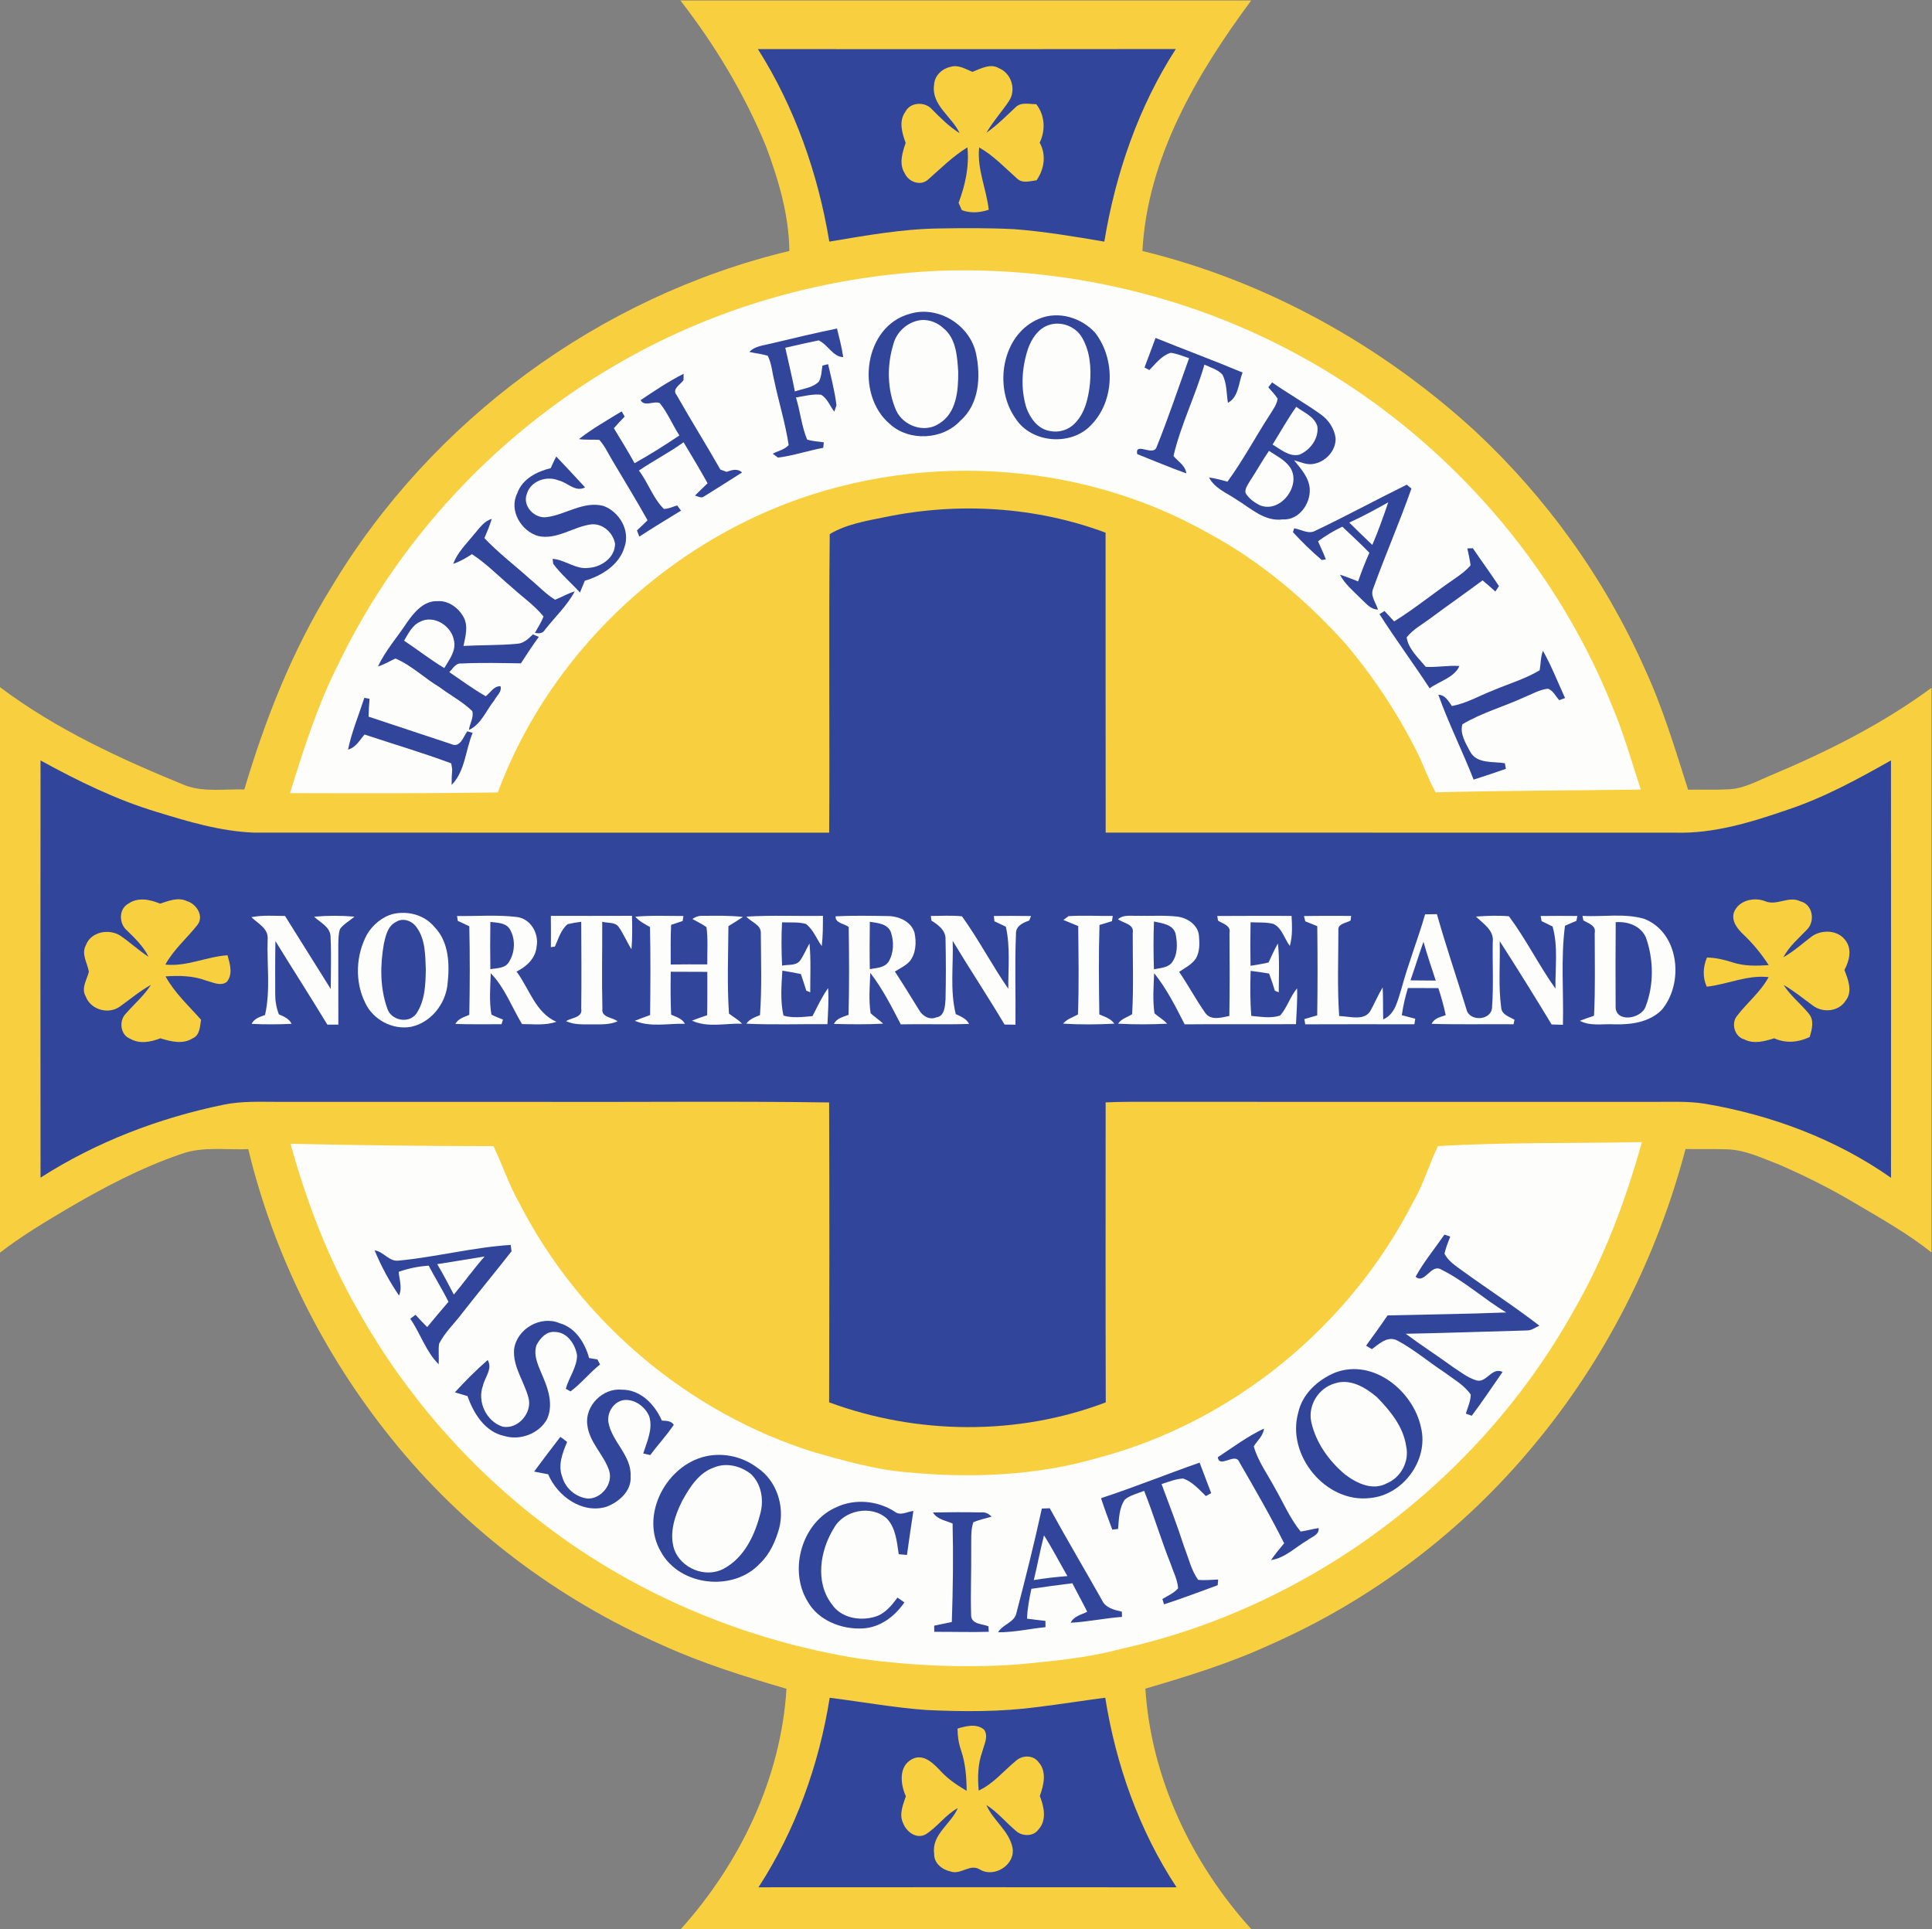 <?xml version="1.0" encoding="UTF-8" standalone="no"?>
<svg
   xmlns:dc="http://purl.org/dc/elements/1.1/"
   xmlns:cc="http://creativecommons.org/ns#"
   xmlns:rdf="http://www.w3.org/1999/02/22-rdf-syntax-ns#"
   xmlns:svg="http://www.w3.org/2000/svg"
   xmlns="http://www.w3.org/2000/svg"
   viewBox="0 0 800 798.747"
   height="798.747"
   width="800"
   xml:space="preserve"
   id="svg2"
   version="1.1"><rect x="0" y="0" width="800" height="798.747" fill="#808080" stroke="none"/><defs
     id="defs6"><clipPath
       id="clipPath20"
       clipPathUnits="userSpaceOnUse"><path
         id="path18"
         d="M 0,5990.63 V 0 h 6000 v 5990.63 z" /></clipPath></defs><g
     transform="matrix(1.333,0,0,-1.333,0,798.747)"
     id="g10"><g
       transform="scale(0.1)"
       id="g12"><g
         id="g14"><g
           clip-path="url(#clipPath20)"
           id="g16"><path
             id="path22"
             style="fill:#f8d03f;fill-opacity:1;fill-rule:nonzero;stroke:none"
             d="m 2113.5,5990.63 h 1773.19 c -168.84,-228.09 -322.51,-487.88 -337.88,-778.22 383.91,-93.19 739.97,-291.28 1031.06,-557.25 223.31,-207.66 404.53,-459.75 528.47,-738.37 56.45,-121.6 94.87,-250.22 135.47,-377.62 42.57,0.65 85.13,-1.23 127.69,1.21 45.46,2.44 85.97,25.03 127.03,42.38 175.69,73.49 347.72,159.65 501.47,272.9 V 2101.68 c -74.44,59.35 -157.78,105.85 -239.53,154.14 -74.9,44.71 -153.18,83.62 -233.16,118.49 -53.53,20.26 -106.68,46.79 -165,47.82 -42.18,1.31 -84.27,0 -126.46,0.84 -88.69,-336.94 -249.76,-655.11 -473.54,-922.68 C 4542.66,1235.36 4261.12,1022.44 3946.12,883.602 3821.25,826.039 3689.62,785.352 3557.9,746.82 3575.81,469.129 3701.34,205.031 3886.78,0 H 2115 c 184.5,205.5 310.97,468.672 328.13,746.441 -131.72,38.438 -263.26,79.5 -388.32,136.688 -325.4,143.071 -617.15,363.381 -839.43,641.151 -211.22,262.13 -365.068,570.95 -444.192,898.32 -68.903,-2.91 -140.442,9.09 -206.907,-14.53 C 437.152,2364.85 317.996,2301.57 202.691,2233.6 133.316,2192.45 63.934,2150.53 0,2101.13 v 1756.41 c 174.941,-131.44 375.375,-223.51 577.031,-305.72 58.313,-20.91 121.407,-9.94 181.969,-12.1 64.969,218.44 149.246,432.66 269.63,626.91 310.03,519.28 835.31,905.25 1423.4,1045.87 -1.22,112.5 -33.75,221.16 -72.75,325.6 -66.94,162.19 -158.16,314.16 -265.78,452.53 v 0" /><path
             id="path24"
             style="fill:#31469b;fill-opacity:1;fill-rule:nonzero;stroke:none"
             d="m 2354.34,5839.6 c 432.75,-0.19 865.5,-0.56 1298.16,0.19 -116.34,-180.1 -187.22,-387.29 -222.09,-598.22 -93.1,15.75 -186.29,31.59 -280.5,38.72 -78.01,3.93 -156,3.46 -234.01,2.15 -114.37,-1.59 -227.24,-22.12 -339.74,-40.87 -34.97,210.93 -107.16,416.91 -221.82,598.03 v 0" /><path
             id="path26"
             style="fill:#f8d03f;fill-opacity:1;fill-rule:nonzero;stroke:none"
             d="m 2901.66,5728.79 c 1.12,27.93 24.37,49.96 50.81,55.5 24,7.87 46.88,-6.66 68.25,-15.48 25.49,9.76 55.5,27.38 82.32,11.44 38.99,-15.75 54.83,-67.69 30.92,-102.37 -22.3,-33.29 -49.5,-63.19 -69.64,-97.97 32.99,23.16 61.4,51.66 90.55,79.12 17.06,16.88 42.76,9.38 64.22,9.48 26.82,-34.78 29.35,-80.54 10.51,-119.63 21.18,-37.59 14.34,-82.22 -9.57,-116.72 -20.06,-2.34 -43.41,-10.78 -60.28,5.06 -38.16,33.66 -73.31,71.63 -118.03,96.94 -7.32,-66.84 22.5,-128.63 29.63,-193.59 -27.38,-9.19 -56.16,-11.35 -83.63,-1.22 -2.53,5.72 -7.6,16.96 -10.03,22.69 20.81,55.03 33.56,113.34 27.47,172.4 -45.28,-27.94 -82.97,-65.53 -122.53,-100.49 -24.09,-21.01 -60.75,-6.57 -72.66,20.62 -18.09,29.43 -6.75,63.65 3.37,93.56 -11.05,30.66 -22.21,66.85 -1.31,96.09 15.37,31.51 61.97,33.1 83.63,7.69 26.43,-26.72 53.15,-53.53 85.31,-73.5 -23.81,51.84 -88.6,86.91 -79.31,150.38 v 0" /><path
             id="path28"
             style="fill:#fdfdfb;fill-opacity:1;fill-rule:nonzero;stroke:none"
             d="m 1995.19,4904.26 c 283.5,149.53 600.75,232.4 920.62,246.65 373.59,13.59 750.65,-69.94 1082.26,-242.72 453.75,-235.4 820.02,-635.81 1010.44,-1110.56 35.52,-83.91 59.99,-171.66 88.39,-258.09 -212.52,-3.09 -425.14,-3.09 -637.58,-8.63 -18.1,33.94 -32.64,69.66 -47.63,105 -61.69,128.16 -140.34,247.78 -231.94,356.63 -122.25,135.56 -263.81,255.84 -424.97,342.75 -406.78,230.9 -920.72,256.03 -1351.5,76.97 -388.59,-162.2 -710.25,-485.72 -856.97,-881.73 -215.15,-3.18 -430.22,-2.62 -645.372,-2.05 41.906,135.93 85.124,272.15 149.442,399.46 199.4,415.5 537.09,762.28 944.81,976.32 v 0" /><path
             id="path30"
             style="fill:#31469b;fill-opacity:1;fill-rule:nonzero;stroke:none"
             d="m 2826.47,5017.41 c 88.12,26.72 186.84,-34.97 205.5,-123.94 15.19,-70.87 9.85,-157.22 -48.56,-207.93 -55.04,-60.38 -160.13,-65.44 -220.04,-9.85 -106.49,90.85 -80.15,303.09 63.1,341.72 v 0" /><path
             id="path32"
             style="fill:#31469b;fill-opacity:1;fill-rule:nonzero;stroke:none"
             d="m 3228.75,5002.32 c 59.9,24.84 131.06,2.91 173.54,-44.25 62.99,-81.94 60.55,-210.76 -12.39,-285.76 -62.15,-67.12 -186.66,-57.18 -235.77,20.72 -68.72,97.22 -41.91,261.95 74.62,309.29 v 0" /><path
             id="path34"
             style="fill:#fdfdfb;fill-opacity:1;fill-rule:nonzero;stroke:none"
             d="m 2843.15,4994.07 c 29.73,10.03 63.48,0.56 86.26,-20.44 40.87,-31.87 44.15,-89.06 47.15,-136.69 0.47,-57.19 -4.87,-127.68 -59.25,-160.59 -45.65,-30.75 -111.19,-7.6 -133.59,40.87 -27.94,64.32 -29.06,139.13 -8.63,205.6 8.53,33.46 35.34,60.75 68.06,71.25 v 0" /><path
             id="path36"
             style="fill:#fdfdfb;fill-opacity:1;fill-rule:nonzero;stroke:none"
             d="m 3255.84,4981.79 c 38.44,14.15 84.19,-2.44 105.01,-37.6 25.5,-43.03 29.34,-95.15 24.93,-143.9 -4.87,-43.88 -14.8,-91.03 -47.24,-123.38 -19.6,-20.71 -50.17,-29.72 -77.83,-23.43 -36.18,5.81 -60.37,39 -72.17,71.34 -18.67,59.62 -14.73,124.97 4.87,183.84 10.78,30.66 30.65,61.41 62.43,73.13 v 0" /><path
             id="path38"
             style="fill:#31469b;fill-opacity:1;fill-rule:nonzero;stroke:none"
             d="m 2395.59,4925.06 c 68.07,16.13 135.94,32.73 204.47,46.51 7.13,-29.35 15,-58.69 19.22,-88.69 -31.78,0.56 -47.91,39 -76.22,51.93 -34.59,-7.21 -69.19,-14.9 -103.68,-22.96 9.93,-45.28 21.09,-90.19 29.8,-135.66 24.95,8.91 54.85,10.69 74.35,30.56 8.63,15.1 8.35,33.19 11.34,49.88 5.82,1.41 11.63,2.91 17.44,4.31 9.75,-42.37 20.91,-84.75 26.07,-127.97 -1.69,-4.87 -5.06,-14.62 -6.75,-19.5 -13.69,17.25 -21.29,41.16 -41.25,52.59 -26.25,2.64 -52.13,-4.31 -77.82,-8.71 13.32,-43.03 17.34,-88.87 34.69,-130.6 16.69,-5.34 34.41,-6.18 51.75,-8.53 -0.46,-4.31 -1.31,-12.84 -1.69,-17.15 -47.25,-8.72 -93.09,-24.56 -140.72,-30.38 -4.12,3 -12.18,9 -16.21,12.1 16.3,8.71 36.56,12.56 49.49,26.72 -10.12,67.78 -30.84,133.49 -44.81,200.52 -6.56,25.69 -8.06,53.16 -20.25,77.07 -18.65,5.62 -38.15,7.59 -57.09,11.81 17.62,18.84 44.43,20.06 67.87,26.15 v 0" /><path
             id="path40"
             style="fill:#31469b;fill-opacity:1;fill-rule:nonzero;stroke:none"
             d="m 3555.28,4850.63 c 11.35,30.65 23.16,61.12 34.31,91.78 89.81,-36.37 180.84,-69.93 270.28,-107.43 -12.65,-31.69 -11.8,-76.32 -45.47,-94.04 -4.87,29.25 -2.99,61.13 -17.34,87.85 -14.53,16.03 -36.75,21.46 -55.6,30.75 -27.74,-96.1 -73.31,-186.47 -96.18,-283.78 14.25,-17.44 37.12,-29.44 39.85,-54.1 -51.38,18.37 -101.91,39.66 -152.54,59.91 -7.59,38.53 47.07,-6.28 59.34,19.59 36.95,91.5 68.26,185.44 101.82,278.35 -18.84,6.37 -37.31,13.96 -57,16.77 -28.31,-8.53 -46.59,-33.65 -66.47,-53.71 -3.76,1.97 -11.25,6 -15,8.06 v 0" /><path
             id="path42"
             style="fill:#31469b;fill-opacity:1;fill-rule:nonzero;stroke:none"
             d="m 1989.94,4749.28 c 43.5,28.88 87,58.32 133.68,81.85 -0.09,-4.97 -0.28,-14.9 -0.37,-19.88 -9.75,-14.15 -37.41,-27.47 -21,-46.87 43.87,-77.63 91.41,-153.19 135.47,-230.81 4.78,-1.78 14.44,-5.35 19.22,-7.12 16.22,5.71 33.74,11.62 48.09,-1.98 -38.81,-24.93 -78.09,-49.41 -117.1,-73.87 -9.18,-7.78 -19.59,-0.38 -28.96,2.25 12.75,12.94 25.87,25.5 39,38.06 -23.81,43.12 -49.31,85.22 -74.53,127.41 -44.44,-32.07 -93.47,-57 -138.75,-87.85 28.87,-37.68 43.31,-85.31 77.34,-119.06 14.44,-0.18 27.76,6.66 41.34,10.78 3.01,-4.03 9.1,-12.19 12.1,-16.21 -43.32,-26.72 -87,-52.79 -129.56,-80.73 -1.78,4.79 -5.44,14.44 -7.32,19.23 11.16,10.31 22.13,20.9 32.91,31.59 -35.25,63.37 -73.5,124.97 -110.25,187.4 -12.56,21.1 -22.97,44.07 -39.66,62.35 -21.09,1.59 -42.28,-1.03 -63.18,2.44 41.71,32.34 87.65,58.68 132.75,85.96 2.34,-4.03 6.94,-12.09 9.28,-16.12 -11.53,-11.72 -22.78,-23.72 -33.56,-36.19 21.84,-36 44.06,-71.71 64.31,-108.65 47.62,26.62 93.93,55.59 139.12,86.24 -21.19,33 -36.18,69.85 -60.84,100.41 -19.03,8.16 -47.91,-12.94 -59.53,9.37 v 0" /><path
             id="path44"
             style="fill:#31469b;fill-opacity:1;fill-rule:nonzero;stroke:none"
             d="m 3939.84,4789.04 c 3.85,5.06 7.79,10.21 11.72,15.28 49.97,-34.88 103.13,-64.97 152.72,-100.41 23.43,-17.06 40.51,-43.31 44.53,-72.19 1.88,-40.03 -32.25,-75.75 -70.87,-80.9 -20.35,-3.19 -38.99,6.65 -58.04,11.53 21.19,-26.53 46.98,-53.91 48.66,-89.91 2.16,-45.47 -33.93,-96.84 -83.43,-93.65 -56.92,-7.88 -99.66,34.68 -144.39,61.68 -29.8,20.53 -67.77,34.41 -84.93,68.53 19.31,-2.9 38.25,-7.68 57.1,-13.03 49.03,66.85 87.75,140.63 133.03,210 9.37,14.91 20.15,29.82 22.97,47.72 -8.44,12.75 -18.94,23.91 -29.07,35.35 v 0" /><path
             id="path46"
             style="fill:#fdfdfb;fill-opacity:1;fill-rule:nonzero;stroke:none"
             d="m 4026.65,4728.48 c 23.44,-17.72 56.16,-29.82 65.45,-60.38 5.53,-37.5 -22.23,-74.44 -55.79,-88.31 -31.51,-7.69 -58.03,16.68 -83.24,31.4 24.46,39.19 46.87,79.6 73.58,117.29 v 0" /><path
             id="path48"
             style="fill:#fdfdfb;fill-opacity:1;fill-rule:nonzero;stroke:none"
             d="m 3882.93,4498.22 c 20.45,30.66 37.98,63.1 58.97,93.38 22.5,-15.19 48.57,-27.47 64.79,-50.16 38.53,-55.31 -28.79,-145.21 -92.72,-118.87 -17.91,8.71 -34.88,21.18 -45.1,38.53 -2.15,14.25 7.78,25.5 14.06,37.12 v 0" /><path
             id="path50"
             style="fill:#31469b;fill-opacity:1;fill-rule:nonzero;stroke:none"
             d="m 1710.66,4537.88 c 5.43,12.18 11.06,24.38 17.15,36.29 30.28,-31.6 59.91,-63.85 89.72,-96.01 -30.46,-16.03 -54.65,15.47 -82.88,21.84 -36.84,14.91 -85.87,-1.5 -97.87,-41.43 -15,-37.22 22.6,-77.44 60.37,-72.94 59.91,7.31 114.57,50.91 177.01,35.06 49.5,-17.72 84,-75.93 65.81,-127.59 -16.13,-55.88 -70.59,-89.25 -123.38,-105 -4.87,-12.19 -9.84,-24.38 -15,-36.47 -27.46,30 -58.87,56.62 -83.25,89.25 -0.46,3.75 -1.21,11.44 -1.68,15.28 39.09,-2.62 71.81,-33.85 112.12,-28.03 39.56,2.72 81.47,31.78 81.85,74.62 -5.91,34.22 -37.32,63.48 -73.13,60.66 -56.34,-6.75 -106.97,-49.22 -165.84,-36.37 -53.07,15.66 -91.32,79.68 -65.06,132.28 15.55,45.09 60.65,67.87 104.06,78.56 v 0" /><path
             id="path52"
             style="fill:#31469b;fill-opacity:1;fill-rule:nonzero;stroke:none"
             d="m 4086.66,4343.81 c 95.43,45.57 188.43,96.01 283.31,142.79 3.56,-3 10.78,-9.1 14.43,-12.09 -36.83,-105 -81.56,-207.1 -119.24,-311.82 -8.82,-22.59 9.56,-43.31 15.28,-64.12 -23.53,0.47 -37.88,20.24 -53.62,34.59 -22.97,23.34 -49.22,44.34 -64.41,73.88 19.03,-6.1 37.68,-13.5 56.34,-20.91 10.6,30.1 21.93,59.81 35.07,88.97 -27,28.12 -56.08,54 -84.01,81 -26.53,-12.75 -51.84,-27.75 -75.46,-45.28 8.05,-18.75 17.14,-37.13 24.18,-56.35 l -12.65,-1.97 c -31.6,26.91 -61.5,56.07 -89.53,86.54 l 3.85,11.9 c 22.02,-3.09 44.61,-19.78 66.46,-7.13 v 0" /><path
             id="path54"
             style="fill:#fdfdfb;fill-opacity:1;fill-rule:nonzero;stroke:none"
             d="m 4191.29,4368.85 c 41.43,18.94 81.45,40.69 121.12,62.91 -15.1,-44.54 -30.94,-88.97 -49.5,-132.29 -24.29,22.79 -47.91,46.13 -71.62,69.38 v 0" /><path
             id="path56"
             style="fill:#31469b;fill-opacity:1;fill-rule:nonzero;stroke:none"
             d="m 2751.19,4386.29 c 226.31,46.59 466.31,32.15 683.16,-48.76 0.28,-310.49 -0.2,-621.09 0.28,-931.59 589.59,-0.47 1179.28,0.1 1768.87,-0.28 119.71,-3.47 236.06,32.25 348.09,70.78 113.54,37.6 218.81,95.06 322.51,153.76 0.37,-432.19 0.28,-864.38 0.09,-1296.57 -171.66,120.56 -372.66,195.28 -578.82,230.15 -52.31,8.26 -105.47,5.35 -158.24,5.73 -543.57,0 -1087.13,-0.09 -1630.79,0.08 -23.9,0 -47.9,-0.84 -71.81,-1.77 0,-310.6 -0.57,-621.19 0.37,-931.79 -273.55,-104.05 -585.46,-100.96 -859.3,0.1 0.93,310.5 1.02,620.99 0,931.5 -302.16,4.41 -604.41,0.66 -906.57,1.88 -268.78,0 -537.56,0 -806.342,0 -56.344,0 -113.25,2.71 -168.75,-9.01 -200.622,-41.25 -395.25,-115.68 -568.032,-226.4 -0.375,432 -0.472,863.91 0,1295.9 115.317,-63.18 234,-121.68 360.282,-159.74 98.16,-30.19 198.187,-60.28 301.5,-64.41 595.962,-0.28 1192.032,0.09 1788.002,-0.19 2.06,309.1 -1.6,618.38 1.78,927.38 51.09,30.93 114.94,41.34 173.72,53.25 v 0" /><path
             id="path58"
             style="fill:#31469b;fill-opacity:1;fill-rule:nonzero;stroke:none"
             d="m 1471.88,4331.44 c 16.49,18.38 30.37,41.72 55.68,48.85 -6.09,-20.44 -14.34,-40.13 -22.78,-59.72 43.22,-45.75 93.56,-83.82 140.16,-125.91 26.62,-21.56 49.97,-47.62 79.41,-65.44 20.53,8.26 39.74,19.51 61.03,25.97 -23.72,-44.53 -61.32,-79.5 -92.25,-118.87 -6.76,-12.28 -19.22,-12.57 -31.41,-10.13 9,16.97 20.16,32.91 26.53,51.1 -28.12,34.87 -65.72,60.46 -98.53,90.74 -41.06,34.41 -78.56,73.41 -123.66,102.66 -18.37,-11.91 -37.31,-22.97 -58.12,-30 12.84,35.53 40.78,61.88 63.94,90.75 v 0" /><path
             id="path60"
             style="fill:#31469b;fill-opacity:1;fill-rule:nonzero;stroke:none"
             d="m 4558.13,4288.69 c 4.31,0.09 12.93,0.28 17.15,0.38 26.62,-39.38 54.93,-77.72 81,-117.47 -3.57,-5.81 -7.4,-11.35 -11.25,-16.88 -12.94,11.91 -26.16,23.44 -39.65,34.6 -53.91,-40.04 -108.94,-78.47 -162.94,-118.5 -24.84,-18.66 -53.53,-33.66 -72.85,-58.69 5.82,-37.13 36.66,-63.38 59.16,-91.41 34.97,-2.15 69.75,5.16 104.73,2.63 -15.67,-35.9 -62.07,-46.97 -92.44,-69.28 -50.73,77.62 -106.04,152.16 -155.83,230.34 3.85,2.44 11.64,7.41 15.57,9.85 9.85,-10.88 19.87,-21.76 30,-32.44 66.38,41.34 126.85,91.31 191.53,135.19 16.41,11.53 32.9,23.53 45.84,39.18 -2.15,17.72 -6.55,35.06 -10.02,52.5 v 0" /><path
             id="path62"
             style="fill:#31469b;fill-opacity:1;fill-rule:nonzero;stroke:none"
             d="m 1264.97,4059.57 c 21.93,31.41 52.12,67.03 94.13,65.15 33.93,2.54 64.96,-20.72 80.8,-49.21 15.29,-28.13 6.01,-60.48 -0.18,-89.82 55.59,3.1 111.56,1.41 167.06,6.75 20.34,1.22 35.06,15.85 48.66,29.16 4.59,-1.97 13.69,-5.91 18.28,-7.78 -19.5,-26.82 -37.6,-54.47 -55.59,-82.22 -61.41,0.84 -122.82,2.53 -184.22,-0.47 -18.38,2.16 -26.91,-15.93 -38.16,-26.81 37.12,-25.59 73.78,-52.13 112.87,-74.81 14.82,10.49 25.51,32.24 46.04,31.03 5.53,-16.79 -12.29,-30.01 -19.23,-43.88 -25.3,-31.31 -40.3,-73.96 -78.75,-92.16 1.97,19.41 16.13,39.57 10.23,58.88 -30.19,29.44 -68.53,49.12 -102.01,74.54 -46.68,27.65 -86.24,67.3 -136.4,88.68 -18.29,-8.16 -35.16,-19.03 -54.47,-24.66 23.63,50.07 60.85,91.6 90.94,137.63 v 0" /><path
             id="path64"
             style="fill:#fdfdfb;fill-opacity:1;fill-rule:nonzero;stroke:none"
             d="m 1304.16,4060.41 c 42.56,23.25 98.43,-12 105.94,-57.56 7.68,-32.16 -14.73,-59.91 -30.01,-85.88 -43.31,25.88 -82.87,57.28 -124.87,85.03 13.12,21.57 24.56,47.25 48.94,58.41 v 0" /><path
             id="path66"
             style="fill:#31469b;fill-opacity:1;fill-rule:nonzero;stroke:none"
             d="m 4782.75,3910.13 c 3.56,20.16 2.82,41.16 10.13,60.56 26.62,-47.06 46.21,-97.78 68.81,-146.9 -4.5,-1.6 -13.51,-4.88 -18.1,-6.57 -11.34,11.91 -18.75,30.19 -35.25,35.72 -26.43,-3.18 -49.86,-17.06 -74.15,-27 -63.28,-28.97 -131.44,-47.81 -191.34,-83.53 -8.91,-29.25 10.69,-59.81 24.08,-85.32 20.82,-38.24 71.26,-29.71 107.63,-35.71 0.85,-4.41 2.53,-13.03 3.38,-17.34 -33.38,-11.63 -66.66,-23.06 -100.41,-33.57 -34.5,88.69 -77.62,173.91 -109.5,263.53 21.47,-0.27 31.03,-19.87 42.18,-34.96 44.36,8.05 83.82,31.31 125.44,47.53 48.95,21.18 101.16,35.9 147.1,63.56 v 0" /><path
             id="path68"
             style="fill:#31469b;fill-opacity:1;fill-rule:nonzero;stroke:none"
             d="m 1131.75,3824.54 c 4.13,-0.75 12.19,-2.35 16.22,-3.09 -1.6,-18.38 -2.72,-36.85 -3.09,-55.41 85.59,-28.22 171.09,-56.72 256.59,-85.13 27.94,-13.21 37.59,22.22 50.06,39.66 l 16.69,-5.07 c -22.4,-53.15 -23.25,-119.05 -65.25,-161.62 -0.28,16.22 0.37,32.34 1.78,48.38 -0.75,4.68 -2.25,14.06 -3,18.65 -88.78,33.1 -179.63,59.81 -269.44,89.63 -15.09,-17.54 -26.81,-40.41 -51.19,-46.79 11.44,55.13 33.47,107.26 50.63,160.79 v 0" /><path
             id="path70"
             style="fill:#f8d03f;fill-opacity:1;fill-rule:nonzero;stroke:none"
             d="m 397.781,3184.51 c 29.719,21.65 67.973,13.87 99.469,0.65 26.535,8.62 56.25,21 83.531,7.87 29.531,-8.81 54.192,-46.78 32.153,-74.43 -32.622,-41.25 -73.688,-75.94 -99.278,-122.72 66.754,-6.93 127.875,24.75 193.125,28.97 7.5,-27 17.813,-58.97 -2.719,-83.16 -19.312,-13.78 -42.941,-0.75 -63.187,4.32 -40.313,15.37 -84.094,16.12 -126.656,13.21 28.219,-51.37 71.902,-91.3 110.347,-134.71 -3.566,-20.63 -3.289,-48 -26.16,-57.76 -31.035,-19.5 -67.687,-9.83 -100.125,0.1 -30,-11.43 -64.219,-18.56 -93.652,-1.41 -30.941,11.54 -35.906,55.88 -13.875,78 26.156,29.82 56.625,55.97 78.273,89.53 -35.156,-19.31 -65.625,-45.65 -98.339,-68.62 -35.809,-24 -89.25,-8.15 -104.438,32.72 -15,25.5 3.75,51.66 9.844,76.6 -4.496,27.37 -24.473,54.84 -9.184,82.68 15.371,41.53 71.059,51.84 106.215,29.72 30.469,-20.44 57.285,-46.04 88.316,-65.91 -16.129,32.62 -42.472,57.84 -68.253,82.88 -23.715,20.71 -24.465,65.15 4.593,81.47 v 0" /><path
             id="path72"
             style="fill:#f8d03f;fill-opacity:1;fill-rule:nonzero;stroke:none"
             d="m 5386.12,3157.79 c 14.35,37.78 63.01,48.93 97.97,34.59 35.91,-14.44 72.47,17.91 108.19,0.1 38.44,-8.91 47.25,-61.32 21.28,-87.48 -26.15,-27.47 -55.86,-52.3 -73.87,-86.43 31.96,18 59.34,42.75 88.49,64.87 31.89,22.6 83.17,20.07 105.94,-14.34 19.5,-27.28 9.94,-62.82 -4.69,-90 11.54,-29.91 26.45,-67.03 3.67,-95.44 -21.2,-33.84 -69.85,-38.43 -100.79,-15.74 -30.38,21.93 -59.24,46.12 -91.87,64.87 21.19,-33.65 53.06,-58.31 78,-88.88 18.19,-20.91 10.12,-49.32 3.09,-73.04 -35.07,-16.68 -74.16,-20.43 -110.07,-3.93 -29.99,-9.09 -63.08,-18.94 -92.8,-3.47 -30.01,7.69 -42.28,49.5 -22.88,72.94 31.31,41.25 73.22,74.16 98.16,120.47 -66.57,7.69 -127.59,-22.59 -192.09,-29.62 -13.51,29.15 -11.72,61.4 0.55,90.56 27.76,-0.47 54.75,-6.94 81.11,-15.56 35.71,-11.63 73.68,-10.41 110.71,-8.07 -22.5,35.07 -49.13,67.22 -79.22,95.81 -18.18,17.26 -37.22,41.07 -28.88,67.79 v 0" /><path
             id="path74"
             style="fill:#fdfdfb;fill-opacity:1;fill-rule:nonzero;stroke:none"
             d="m 1222.31,3153.48 c 46.03,9.84 96.57,-3.66 127.04,-40.6 45.84,-46.69 47.8,-117.19 40.77,-178.31 -6.28,-61.79 -52.68,-120.19 -114.93,-132.28 -56.72,-9.47 -117.28,23.15 -140.91,75.28 -32.62,65.9 -28.87,147.28 5.62,211.68 18.01,30.47 47.73,55.6 82.41,64.23 v 0" /><path
             id="path76"
             style="fill:#fdfdfb;fill-opacity:1;fill-rule:nonzero;stroke:none"
             d="m 781.031,3143.16 c 34.317,6.75 69.567,4.13 104.344,3.75 47.715,-75.38 94.313,-151.5 142.025,-226.88 0.1,53.64 2.16,107.45 -0.56,160.98 0.56,31.31 -31.586,44.9 -51.086,63.65 41.716,3.66 83.716,3.75 125.436,0.19 -14.82,-12.94 -33,-22.41 -44.91,-38.25 -5.53,-16.03 -4.87,-33.38 -5.44,-50.16 0.29,-82.3 0.29,-164.72 0.19,-247.12 -11.34,0 -22.78,0 -34.12,0 -52.879,87.09 -107.91,172.87 -161.348,259.59 -1.031,-54.28 -0.75,-108.56 -0.656,-162.94 -0.187,-22.03 3.282,-44.16 11.442,-64.68 15.371,-6.66 31.777,-13.13 39.371,-29.45 -41.344,-1.96 -82.688,-2.24 -124.035,-0.09 7.972,16.79 25.781,21.57 41.628,27.57 17.442,77.25 5.344,157.77 8.157,236.44 2.254,32.99 -30.657,47.53 -50.438,67.4 v 0" /><path
             id="path78"
             style="fill:#fdfdfb;fill-opacity:1;fill-rule:nonzero;stroke:none"
             d="m 1419.75,3146.82 c 61.22,-0.94 122.91,4.22 183.84,-2.91 43.88,-4.03 71.35,-50.81 63.29,-92.06 -3.1,-36.57 -31.41,-62.34 -62.35,-77.71 39.75,-52.89 58.5,-127.23 123.65,-155.91 -34.4,-12.2 -71.06,-7.03 -106.58,-7.13 -31.88,52.88 -53.54,113.07 -97.13,157.97 -1.31,-42.66 -5.44,-86.16 2.06,-128.44 11.44,-6.19 23.82,-10.5 35.91,-15.57 -1.13,-3.55 -3.28,-10.77 -4.41,-14.43 -47.82,0.37 -95.72,-1.03 -143.53,0.94 9,16.68 27.38,21.28 43.31,28.22 1.78,91.78 2.16,183.56 0,275.24 -11.9,5.63 -23.81,11.16 -35.72,16.6 -0.56,3.75 -1.78,11.44 -2.34,15.19 v 0" /><path
             id="path80"
             style="fill:#fdfdfb;fill-opacity:1;fill-rule:nonzero;stroke:none"
             d="m 1711.12,3147.19 c 84.01,0.1 168.01,-0.28 252.1,0.19 0.75,-34.69 1.31,-69.38 -1.59,-103.97 -14.25,22.5 -24.29,47.53 -39.66,69.28 -11.44,16.31 -34.5,11.35 -51.28,16.31 0.37,-90.09 -1.69,-180.19 0.56,-270.18 -4.03,-27.48 31.41,-26.53 47.25,-39.1 -25.31,-11.35 -53.34,-9.37 -80.35,-9.56 -26.81,0.28 -54.74,-1.97 -79.68,10.13 16.96,11.25 52.22,10.41 47.06,38.81 1.13,89.9 0.37,179.81 0,269.72 -14.15,-1.69 -28.22,-4.03 -42.09,-7.32 -21.38,-17.34 -28.69,-45.56 -39.75,-69.75 -3.1,-0.46 -9.28,-1.31 -12.47,-1.69 0.37,32.35 0.28,64.79 -0.1,97.13 v 0" /><path
             id="path82"
             style="fill:#fdfdfb;fill-opacity:1;fill-rule:nonzero;stroke:none"
             d="m 1973.44,3144.66 c 49.69,4.59 99.65,2.06 149.53,2.16 -0.56,-3.85 -1.78,-11.72 -2.44,-15.57 -11.99,-3.84 -23.9,-7.87 -35.81,-11.9 -2.06,-41.06 -1.13,-82.12 -1.22,-123.19 37.78,0.56 75.66,0.38 113.53,0.28 -0.47,38.63 2.72,77.53 -2.44,115.79 -13.77,9.84 -29.15,17.06 -43.78,25.4 10.13,6.75 21.47,10.78 33.84,9.66 41.07,0.37 82.32,1.21 123.19,-3.38 -14.71,-10.03 -29.9,-19.31 -45.09,-28.59 -0.66,-90.47 -4.41,-181.41 1.69,-271.68 13.5,-10.6 28.78,-18.75 40.78,-31.32 -51.47,1.49 -107.72,-13.13 -155.72,9.47 15.47,6.09 31.32,11.34 47.16,16.78 0.94,44.91 0.37,89.81 0.46,134.72 -37.87,0.18 -75.65,0.18 -113.53,0.38 -0.65,-44.45 -0.93,-88.98 1.22,-133.41 15.75,-7.03 33.94,-11.82 42.85,-28.31 -51.66,1.59 -106.88,-11.53 -155.81,9.27 15.65,6.38 31.68,12.1 47.62,17.82 0.94,91.12 1.68,182.34 -0.37,273.46 -16.22,9.38 -33.29,17.72 -45.66,32.16 v 0" /><path
             id="path84"
             style="fill:#fdfdfb;fill-opacity:1;fill-rule:nonzero;stroke:none"
             d="m 2318.62,3144.94 c 79.13,4.79 158.45,1.13 237.76,2.25 -0.19,-31.31 0.09,-62.72 -3.76,-93.93 -16.4,22.87 -26.24,51.74 -49.4,69 -24.09,6.47 -49.31,3.93 -73.97,4.87 -2.44,-44.81 -1.88,-89.63 0.19,-134.44 18.37,3.95 42.46,-1.31 55.69,15.38 11.8,16.59 19.21,35.81 29.43,53.43 4.88,-50.43 2.16,-101.15 2.35,-151.68 -3.1,1.31 -9.19,3.84 -12.28,5.15 -5.35,17.35 -10.97,34.51 -16.97,51.67 -19.04,3.83 -38.26,7.4 -57.38,10.4 -2.81,-46.41 -6.84,-93.85 3.47,-139.59 29.35,-8.45 60.28,-4.22 90.19,-1.6 15.28,29.44 29.06,59.81 48.37,86.9 2.63,-37.31 -0.19,-74.62 -1.97,-111.92 -84,0.74 -168.09,-2.46 -252,1.49 10.22,14.53 26.82,20.34 42.47,26.52 6.1,84.66 3,169.79 2.53,254.54 1.32,26.72 -30.18,34.12 -44.72,51.56 v 0" /><path
             id="path86"
             style="fill:#fdfdfb;fill-opacity:1;fill-rule:nonzero;stroke:none"
             d="m 2595.75,3145.88 c 53.82,2.72 107.81,1.5 161.63,0.75 34.12,0 72.93,-16.59 83.43,-51.66 6.28,-29.99 4.88,-64.97 -15.56,-89.62 -12.75,-13.41 -29.91,-21.38 -45.47,-31.04 25.78,-39.18 50.25,-79.22 74.91,-119.15 10.31,-18.55 31.97,-32.24 53.53,-23.35 26.62,3.47 27.09,35.16 28.97,55.78 1.4,62.26 1.4,124.7 0,186.85 0.84,27.94 -22.69,45 -43.79,58.03 -0.46,3.57 -1.4,10.88 -1.87,14.54 32.16,-0.1 64.59,2.24 96.75,-1.22 51.93,-72.19 93.19,-151.88 143.91,-225.1 -0.57,64.22 6.56,129.56 -7.6,192.94 -11.9,5.63 -23.81,11.25 -35.62,16.79 -0.38,4.12 -1.22,12.37 -1.59,16.49 38.43,0.47 76.87,0.38 115.31,-0.19 -1.31,-3.46 -4.14,-10.49 -5.53,-13.96 -20.07,-7.22 -42.47,-17.07 -41.16,-42.29 -4.03,-93.65 -0.47,-187.59 -1.6,-281.34 -8.42,0.09 -25.31,0.37 -33.83,0.56 -52.13,87.66 -108.57,172.69 -161.17,259.97 2.63,-75.75 -8.9,-153.19 9.57,-227.53 15.56,-7.41 32.91,-13.97 41.34,-30.56 -70.69,-2.44 -141.47,0.18 -212.15,-1.32 -28.5,54.94 -56.63,110.73 -94.69,159.95 -1.59,-41.73 -5.44,-84.1 1.12,-125.55 12.38,-11.33 26.53,-20.8 39,-32.23 -51,-2.82 -102,-2.07 -152.99,-0.85 8.53,18.18 28.68,21.56 45.37,28.31 2.34,90.94 1.69,181.97 0.47,272.9 -13.41,10.51 -42.56,11.63 -40.69,33.1 v 0" /><path
             id="path88"
             style="fill:#fdfdfb;fill-opacity:1;fill-rule:nonzero;stroke:none"
             d="m 3303.28,3134.54 c 3.94,2.91 11.91,8.81 15.84,11.81 45.75,2.9 91.7,0.18 137.54,0.66 -0.66,-4.04 -1.88,-12.2 -2.53,-16.22 -13.04,-3.75 -25.89,-7.69 -38.73,-11.82 -2.81,-92.62 -1.86,-185.34 -0.47,-277.97 16.79,-7.31 35.63,-12.56 46.6,-28.68 -52.97,-2.72 -106.22,-3.19 -159.19,0.1 11.91,14.62 30.47,19.5 46.21,28.58 3.38,91.41 1.7,183.1 0.76,274.5 -15.37,6.29 -30.84,12.57 -46.03,19.04 v 0" /><path
             id="path90"
             style="fill:#fdfdfb;fill-opacity:1;fill-rule:nonzero;stroke:none"
             d="m 3472.88,3136.69 c 16.96,15.28 40.68,9.76 61.5,10.79 40.96,-1.13 82.21,2.15 123.09,-2.63 31.12,-3.94 64.49,-25.97 66.93,-59.82 2.07,-23.15 2.72,-48.36 -9,-69.37 -12.46,-19.41 -34.12,-29.72 -52.59,-42.37 28.78,-41.92 52.5,-87.09 81.84,-128.44 17.63,-23.72 49.97,-13.31 74.16,-8.54 1.41,85.88 1.13,171.85 0.47,257.73 5.06,23.53 -20.81,28.49 -35.72,38.53 -0.56,3.56 -1.68,10.69 -2.25,14.25 76.87,0.66 153.85,0.37 230.82,0.28 1.59,-31.12 3.27,-62.91 -5.44,-93.28 -16.96,22.31 -23.99,55.4 -50.91,68.44 -23.15,5.9 -47.44,3.84 -71.06,5.06 -0.84,-45 -0.94,-90.09 -0.09,-135.19 18.65,2.82 37.4,6 55.97,10.13 9.18,20.05 18.08,40.21 29.16,59.24 5.33,-50.34 2.61,-101.06 2.53,-151.68 -3.01,1.31 -9.1,3.75 -12.1,4.97 -5.53,18 -11.25,35.71 -17.91,53.24 -19.13,3.19 -38.26,6.01 -57.38,8.35 -1.31,-46.6 -1.86,-93.38 2.16,-139.97 29.63,-2.44 61.04,-8.44 89.73,1.32 21.93,25.21 30.84,58.78 52.4,84.37 1.5,-37.12 -1.79,-74.25 -3.38,-111.27 -115.31,-0.67 -230.53,0.55 -345.84,-0.58 -27.94,54.94 -55.87,110.73 -94.78,158.92 -1.6,-41.54 -5.06,-83.64 1.12,-124.89 12.94,-10.96 27.66,-19.77 39.66,-31.96 -50.81,-2.63 -101.91,-2.82 -152.72,0 10.12,15.75 28.87,19.77 43.6,29.53 4.77,83.71 1.59,168 1.87,251.9 5.53,28.13 -29.16,30.57 -45.84,42.94 v 0" /><path
             id="path92"
             style="fill:#fdfdfb;fill-opacity:1;fill-rule:nonzero;stroke:none"
             d="m 4050.66,3146.63 c 48.84,0.94 97.69,0.56 146.53,0.47 -0.37,-3.56 -1.32,-10.69 -1.69,-14.25 -13.31,-8.34 -40.5,-9.38 -37.97,-30.1 -0.09,-88.87 -3.74,-177.93 2.44,-266.72 32.06,-0.46 80.63,-17.43 98.62,19.03 12.66,22.98 22.6,47.44 36.47,69.86 1.87,-33.1 0.66,-66.2 1.7,-99.29 37.87,16.22 44.7,59.25 56.34,94.22 21.09,78.48 51.36,154.12 73.78,232.12 12.18,0.29 24.37,0.48 36.74,0.56 27.94,-99.37 61.5,-197.06 91.79,-295.78 9.18,-39.74 79.12,-34.78 79.49,7.41 4.97,67.12 0.95,134.62 2.16,201.94 4.5,36.56 -29.72,56.91 -52.22,78.94 34.03,2.34 68.34,3.93 102.47,0.93 53.16,-71.43 92.9,-152.24 144.57,-224.9 -1.23,64.32 8.8,130.4 -8.91,193.12 -11.44,5.62 -22.88,11.16 -34.22,16.79 -0.75,3.93 -2.26,11.81 -3,15.84 38.06,0.47 76.13,0.56 114.19,0.09 -0.75,-3.84 -2.34,-11.53 -3.09,-15.28 -12.01,-4.78 -23.82,-9.84 -35.44,-15.19 -13.31,-101.9 -3.85,-205.13 -6.38,-307.59 -11.81,0.37 -23.44,0.75 -35.06,1.03 -52.6,87 -106.32,173.35 -161.35,258.85 1.79,-69 -4.6,-138.67 4.69,-207.29 2.16,-21.56 25.41,-27.56 41.26,-36.75 -0.75,-3.56 -2.17,-10.59 -2.92,-14.16 -84.75,0.85 -169.59,-1.31 -254.34,1.31 7.97,17.82 27.19,21.01 43.6,26.91 -5.91,28.5 -13.79,56.54 -22.88,84.1 -31.59,0.28 -63.09,0.18 -94.59,0.18 -8.34,-27.56 -14.82,-55.68 -18.94,-84.37 13.88,-3.66 27.84,-7.22 41.82,-10.97 -0.67,-4.31 -1.97,-12.93 -2.73,-17.25 -112.96,0.09 -225.93,0.47 -338.99,-0.09 -0.66,4.03 -2.07,12.19 -2.81,16.22 13.31,3.85 26.62,7.59 39.93,11.53 1.5,92.34 1.31,184.78 0.18,277.12 -12.37,5.16 -24.74,10.22 -37.21,15.1 -1.04,4.12 -3.01,12.18 -4.03,16.31 v 0" /><path
             id="path94"
             style="fill:#fdfdfb;fill-opacity:1;fill-rule:nonzero;stroke:none"
             d="m 4915.88,3147.1 c 63.18,-3.47 128.71,8.72 190.4,-8.72 110.44,-41.44 126.38,-201.19 54.84,-284.06 -37.97,-37.6 -94.6,-45.38 -145.68,-43.97 -36.01,2.07 -74.53,-6.66 -107.81,10.87 14.53,5.63 29.15,10.87 43.96,15.76 4.41,85.5 2.06,171.27 2.16,256.77 5.16,23.63 -19.49,30.1 -35.25,39.29 -0.65,3.56 -1.98,10.59 -2.62,14.06 v 0" /><path
             id="path96"
             style="fill:#31469b;fill-opacity:1;fill-rule:nonzero;stroke:none"
             d="m 1230.09,3128.35 c 21.19,13.97 49.41,3.74 63.28,-15.66 28.23,-37.59 27.57,-87 29.34,-131.72 -0.74,-46.78 -2.34,-97.4 -29.43,-137.44 -23.62,-32.7 -79.22,-21.28 -90.47,16.6 -22.78,64.21 -22.03,134.9 -10.22,201.37 5.54,24.85 12.38,54.66 37.5,66.85 v 0" /><path
             id="path98"
             style="fill:#31469b;fill-opacity:1;fill-rule:nonzero;stroke:none"
             d="m 1523.25,3128.35 c 21.94,-2.72 49.22,-1.78 61.5,-24.28 17.06,-30.28 15,-71.44 -4.03,-100.41 -11.62,-20.25 -37.59,-18.27 -57.47,-22.12 -0.84,48.93 -0.65,97.87 0,146.81 v 0" /><path
             id="path100"
             style="fill:#31469b;fill-opacity:1;fill-rule:nonzero;stroke:none"
             d="m 2701.97,3128.82 c 24.09,-3.66 55.87,-5.91 65.72,-32.91 9.47,-29.06 8.9,-64.03 -7.22,-90.75 -12.56,-19.5 -38.16,-19.5 -58.5,-23.44 -0.94,49.04 -0.66,98.07 0,147.1 v 0" /><path
             id="path102"
             style="fill:#31469b;fill-opacity:1;fill-rule:nonzero;stroke:none"
             d="m 3584.63,3129.75 c 25.12,-5.62 59.53,-8.71 67.3,-38.52 5.91,-30.19 7.33,-66.01 -13.31,-91.14 -13.78,-14.81 -35.81,-14.62 -54.09,-18.92 -1.6,49.49 -1.78,99.08 0.1,148.58 v 0" /><path
             id="path104"
             style="fill:#31469b;fill-opacity:1;fill-rule:nonzero;stroke:none"
             d="m 5018.72,2868 c -0.47,86.54 -0.47,173.16 0.28,259.7 37.41,2.52 77.62,-11.07 93.84,-47.63 24,-68.16 25.32,-146.44 -0.84,-214.22 -13.31,-40.03 -96.56,-52.12 -93.28,2.15 v 0" /><path
             id="path106"
             style="fill:#31469b;fill-opacity:1;fill-rule:nonzero;stroke:none"
             d="m 4381.41,2946.85 c 13.96,39.76 26.25,80.15 40.41,119.81 11.43,-40.59 25.03,-80.43 38.15,-120.47 -26.26,0.38 -52.41,0.47 -78.56,0.66 v 0" /><path
             id="path108"
             style="fill:#fdfdfb;fill-opacity:1;fill-rule:nonzero;stroke:none"
             d="m 4466.9,2432.07 c 210.67,12.38 422.35,8.15 633.38,12.47 -51.18,-184.41 -119.06,-365.16 -215.9,-530.81 C 4590.57,1390.32 4069.03,999.852 3482.44,870.289 3376.79,841.781 3267.66,832.121 3159.09,821.82 c -162.19,-11.351 -325.22,-3.851 -486.28,17.621 -353.25,55.789 -693.09,197.339 -978,414.189 -236.44,178.49 -435.56,406.12 -580.59,664.6 -94.22,162.94 -161.72,339.93 -211.693,521.06 210.003,-4.6 420.103,-7.22 630.193,-7.41 28.03,-57.47 47.53,-118.78 79.22,-174.38 187.03,-367.21 525.28,-654.84 919.22,-777 92.25,-25.96 185.06,-52.68 280.87,-61.12 199.6,-19.49 404.35,-12.37 597.84,44.06 419.35,110.53 782.82,408.66 979.51,794.44 32.61,55.04 49.5,117.18 77.52,174.19 v 0" /><path
             id="path110"
             style="fill:#31469b;fill-opacity:1;fill-rule:nonzero;stroke:none"
             d="m 4486.88,2157.09 c 4.5,-1.5 13.59,-4.59 18.09,-6.08 -6.65,-17.35 -13.79,-34.69 -17.81,-52.98 11.25,-23.14 33.85,-37.12 53.81,-51.93 79.78,-58.04 162.94,-111.47 240.94,-171.85 -12.47,-5.34 -23.91,-14.99 -38.16,-14.81 -125.72,-3.27 -251.34,-8.06 -376.97,-10.3 47.54,-35.54 97.51,-67.6 145.5,-102.57 23.16,-14.82 45.01,-32.91 71.54,-41.44 33.18,-12.65 49.4,42.37 83.71,25.4 -31.59,-45.55 -62.43,-91.69 -95.71,-136.02 -4.6,1.68 -13.78,4.87 -18.38,6.46 5.82,19.5 15,38.72 15.19,59.35 -20.82,30.09 -54.1,48.19 -82.78,69.74 -49.32,32.36 -94.41,71.25 -146.63,98.82 -29.73,13.98 -55.4,-11.43 -77.62,-27.57 -6.1,3.57 -12.1,7.23 -18.1,10.78 22.5,31.14 45.28,62.16 66.74,94.05 123.01,3.08 245.92,4.3 368.82,9.18 -69.09,41.16 -129,97.03 -201.28,132.84 -32.81,20.71 -51.47,-46.59 -80.44,-21.93 25.5,46.31 59.54,87.37 89.54,130.86 v 0" /><path
             id="path112"
             style="fill:#31469b;fill-opacity:1;fill-rule:nonzero;stroke:none"
             d="m 1237.59,2076.28 c 116.91,11.17 231.57,41.35 348.85,48.84 0.65,-4.96 1.87,-14.9 2.53,-19.87 -50.63,-64.78 -103.22,-128.06 -153.84,-192.93 -23.63,-31.41 -53.16,-58.78 -71.16,-94.12 -2.81,-21.1 0.09,-42.47 -1.31,-63.85 -40.03,39.75 -56.54,95.71 -88.22,141.47 4.03,3.09 12.19,9.18 16.21,12.28 11.82,-12.94 23.82,-25.78 36.38,-38.15 21.94,26.24 43.6,52.77 66.1,78.55 -18.94,38.25 -41.91,74.35 -61.5,112.22 -31.79,-2.24 -63.19,-8.43 -93.19,-19.22 1.97,-24.37 11.81,-49.86 1.03,-73.68 -30,44.06 -55.5,91.31 -75.84,140.44 28.03,-3.75 44.53,-35.26 73.96,-31.98 v 0" /><path
             id="path114"
             style="fill:#fdfdfb;fill-opacity:1;fill-rule:nonzero;stroke:none"
             d="m 1358.25,2065.41 c 49.13,7.41 98.06,16.03 147.09,23.81 -33.46,-38.06 -63.09,-79.4 -95.53,-118.31 -16.68,31.78 -33.37,63.66 -51.56,94.5 v 0" /><path
             id="path116"
             style="fill:#31469b;fill-opacity:1;fill-rule:nonzero;stroke:none"
             d="m 1596.93,1800.94 c 8.26,63.65 82.79,106.32 141.95,80.91 49.4,-14.16 78.18,-61.31 91.12,-108.1 6.37,-1.12 19.22,-3.28 25.69,-4.3 2.06,-3.94 6.28,-11.82 8.34,-15.66 -32.53,-25.78 -58.31,-58.97 -91.78,-83.63 -3.66,1.97 -11.06,6 -14.72,7.97 9.56,35.16 34.22,66 35.06,103.31 -4.96,34.03 -30.28,72.84 -68.06,73.31 -26.53,3.1 -47.16,-19.5 -58.03,-41.05 -11.44,-34.79 8.53,-68.82 20.91,-100.41 17.43,-40.13 31.21,-88.13 11.53,-130.03 -25.22,-45.09 -84,-66.57 -132.94,-51.48 -59.53,12.67 -95.16,70.13 -113.71,123.75 -13.13,3.85 -26.16,7.7 -39.29,11.63 32.25,35.25 66,69.09 102,100.5 15.84,-27.84 -8.91,-53.25 -14.91,-80.07 -18.19,-49.3 10.41,-109.77 59.91,-126.56 48.28,-11.25 94.97,43.22 81.46,89.81 -13.12,50.44 -48.93,95.82 -44.53,150.1 v 0" /><path
             id="path118"
             style="fill:#31469b;fill-opacity:1;fill-rule:nonzero;stroke:none"
             d="m 4147.69,1728.66 c 118.31,44.63 243.19,-57.65 266.71,-171.74 23.91,-100.51 -56.25,-208.89 -158.52,-218.08 -137.63,-16.4 -260.25,133.32 -223.13,265.13 12.56,58.42 61.41,102.66 114.94,124.69 v 0" /><path
             id="path120"
             style="fill:#fdfdfb;fill-opacity:1;fill-rule:nonzero;stroke:none"
             d="m 4146.09,1694.82 c 47.91,16.41 95.81,-12.56 131.25,-42.66 41.44,-42.56 82.04,-91.69 90.75,-152.53 10.41,-46.22 -15.83,-96.56 -59.61,-114.75 -44.08,-24.38 -94.6,-0.28 -130.51,27.37 -50.07,42.19 -90.84,99 -104.82,163.59 -10.59,51.48 22.89,104.72 72.94,118.98 v 0" /><path
             id="path122"
             style="fill:#31469b;fill-opacity:1;fill-rule:nonzero;stroke:none"
             d="m 1824.38,1566.38 c -7.97,58.97 48.46,115.13 107.34,109.04 58.22,0.45 102.28,-45.95 124.22,-95.91 13.5,-1.04 28.49,-0.19 37.12,-13.04 -22.12,-33.1 -49.5,-62.15 -73.03,-94.12 -5.53,1.21 -16.5,3.75 -21.94,4.97 11.63,36.93 30.76,75.84 18.66,115.21 -12.19,29.54 -43.5,52.88 -76.03,50.91 -32.91,-2.72 -55.13,-37.13 -50.91,-68.44 10.32,-61.22 72.47,-103.59 69.1,-168.56 3.46,-45.56 -36.28,-80.06 -75.19,-94.77 -75.56,-22.69 -152.16,33.09 -180.94,100.95 -14.63,2.73 -29.16,5.54 -43.68,8.45 26.62,36.28 54.18,71.9 81.47,107.62 7.4,-4.78 14.43,-10.02 21.09,-15.75 -14.16,-33.66 -29.16,-71.81 -15.19,-108.19 10.13,-36.75 43.5,-64.49 81.56,-67.68 41.63,1.3 76.41,45.75 64.41,86.34 -16.5,50.44 -62.25,88.31 -68.06,142.97 v 0" /><path
             id="path124"
             style="fill:#31469b;fill-opacity:1;fill-rule:nonzero;stroke:none"
             d="m 3783,1465.69 c 46.87,30.75 92.25,64.97 143.25,88.97 -2.06,-22.51 -20.34,-37.13 -31.6,-55.21 12.94,-45.95 41.91,-85.41 64.41,-127.13 26.62,-45.94 47.35,-96.09 81.28,-137.53 18.75,2.53 37.03,8.15 55.87,10.68 2.26,-21.36 -21.74,-26.9 -35.05,-37.88 -36.94,-21.09 -69.2,-55.02 -112.78,-61.4 12.27,18.38 26.71,35.06 40.59,52.22 -43.03,85.88 -91.23,169.22 -139.31,252.29 -11.82,31.39 -62.63,-21.19 -66.66,14.99 v 0" /><path
             id="path126"
             style="fill:#31469b;fill-opacity:1;fill-rule:nonzero;stroke:none"
             d="m 2179.5,1465.03 c 58.41,17.9 124.31,4.88 172.79,-31.87 59.9,-39.46 85.86,-119.43 68.24,-187.87 -11.34,-40.31 -28.87,-80.26 -59.72,-109.6 -82.22,-88.97 -249.56,-71.15 -307.87,36.47 -63.85,108.47 10.69,258 126.56,292.87 v 0" /><path
             id="path128"
             style="fill:#fdfdfb;fill-opacity:1;fill-rule:nonzero;stroke:none"
             d="m 2218.97,1434.19 c 37.97,15.56 82.5,4.13 113.72,-20.82 31.97,-30.18 40.22,-78.27 29.9,-119.7 -17.06,-68.64 -50.06,-140.45 -115.5,-174.76 -55.87,-29.73 -131.9,1.96 -152.81,60.75 -16.31,51 2.06,104.92 25.03,150.76 23.44,42.08 51.47,87.37 99.66,103.77 v 0" /><path
             id="path130"
             style="fill:#31469b;fill-opacity:1;fill-rule:nonzero;stroke:none"
             d="m 3420.2,1338.47 c 103.12,33.75 203.79,74.53 306.18,110.44 12.18,-31.49 24.18,-63 36,-94.69 -5.53,-2.99 -10.97,-6.09 -16.4,-9.27 -21.48,20.52 -41.63,44.43 -70.42,54.56 -23.44,-0.95 -45.28,-10.5 -67.31,-17.25 24.19,-64.88 49.12,-129.47 70.4,-195.48 13.51,-34.21 21.57,-71.43 43.04,-101.9 20.72,-2.25 41.53,0.28 62.34,0.84 -0.38,-4.41 -1.03,-13.22 -1.4,-17.63 -55.4,-20.43 -110.64,-41.05 -166.69,-59.43 -1.32,4.13 -3.85,12.56 -5.16,16.69 16.88,10.04 35.81,17.99 48.85,33.28 -1.88,27 -15.01,51.47 -23.54,76.69 -29.62,74.53 -52.31,151.4 -81.93,225.93 -20.25,-8.43 -43.13,-12.92 -60.19,-27.37 -18.1,-26.73 -18,-60.18 -20.82,-91.13 -4.49,-0.47 -13.49,-1.4 -17.99,-1.87 -12.01,32.45 -24.38,64.68 -34.96,97.59 v 0" /><path
             id="path132"
             style="fill:#31469b;fill-opacity:1;fill-rule:nonzero;stroke:none"
             d="m 2599.4,1311 c 57.2,26.45 126.76,19.59 179.54,-14.06 17.43,-14.72 39.19,-0.09 58.4,1.79 -6.84,-45.48 -13.87,-91.03 -19.97,-136.69 -8.62,0.93 -17.15,1.69 -25.59,2.34 -5.81,38.06 -8.91,80.71 -36.47,110.34 -48.28,44.15 -134.72,26.82 -165.37,-30.1 -42.56,-69.18 -58.6,-167.05 -6,-235.49 28.4,-43.028 87.94,-53.251 134.53,-38.81 30.56,8.821 51.28,34.87 69.38,59.34 5.34,-3.76 16.11,-11.16 21.47,-14.9 -29.45,-43.408 -75.1,-78.088 -129.1,-80.819 -65.43,-3.839 -138.47,24.469 -171.47,83.809 -60.37,98.35 -17.16,247.79 90.65,293.25 v 0" /><path
             id="path134"
             style="fill:#31469b;fill-opacity:1;fill-rule:nonzero;stroke:none"
             d="m 3236.35,1306.23 c 6.18,0.28 18.45,0.75 24.56,0.92 52.6,-95.8 108.28,-189.84 162,-284.99 11.05,-24.66 37.97,-30.84 61.88,-36.101 0.18,-4.11 0.37,-12.36 0.55,-16.411 -53.43,-3.828 -105.94,-15.367 -159.47,-18.168 9.84,20.622 33.09,24.93 51.47,34.122 -14.9,29.808 -31.22,58.968 -46.31,88.588 -42.47,-5.35 -84.85,-10.87 -127.12,-17.24 -6.48,-30.57 -12.56,-61.321 -13.51,-92.731 18.95,-2.61 37.98,-4.867 57.1,-6.93 0,-4.879 0.1,-14.629 0.19,-19.5 -49.14,-4.969 -97.69,-16.219 -147.28,-15.937 14.35,25.308 52.22,30.468 57.37,61.589 28.04,107.159 54.94,214.589 78.57,322.789 v 0" /><path
             id="path136"
             style="fill:#31469b;fill-opacity:1;fill-rule:nonzero;stroke:none"
             d="m 2898.19,1294.04 c 49.69,0.94 99.37,1.22 149.06,0.18 12.94,1.51 24,-3.75 32.81,-13.02 -18.84,-6.11 -38.54,-9.57 -56.62,-17.63 -8.82,-26.53 -5.81,-55.03 -6.56,-82.6 0.75,-69.09 -2.35,-138.37 -0.19,-207.56 1.5,-26.898 34.78,-25.219 53.71,-32.898 0.28,-4.313 0.75,-12.942 1.04,-17.16 -56.44,-1.692 -112.88,0.277 -169.22,-0.09 -0.1,4.777 -0.28,14.328 -0.38,19.117 18.29,3.66 36.57,7.402 54.84,11.441 3.57,101.91 4.88,204 2.45,305.81 -21.28,9.56 -48.1,12.47 -60.94,34.41 v 0" /><path
             id="path138"
             style="fill:#fdfdfb;fill-opacity:1;fill-rule:nonzero;stroke:none"
             d="m 3243,1222.97 c 26.16,-41.05 48.38,-84.37 72.74,-126.56 -34.96,-2.63 -69.73,-6.65 -104.33,-12.37 11.06,46.21 19.87,92.9 31.59,138.93 v 0" /><path
             id="path140"
             style="fill:#31469b;fill-opacity:1;fill-rule:nonzero;stroke:none"
             d="m 3224.25,689.82 c 69.75,8.711 139.22,19.68 209.06,28.782 33.18,-208.321 105.09,-412.231 221.53,-588.942 -432.85,0.469 -865.78,0.371 -1298.72,0.09 115.13,177.289 188.06,380.352 221.25,588.66 100.22,-12.379 199.79,-30.75 300.66,-37.969 115.31,-5.441 231.57,-5.992 346.22,9.379 v 0" /><path
             id="path142"
             style="fill:#f8d03f;fill-opacity:1;fill-rule:nonzero;stroke:none"
             d="m 2974.4,622.781 c 26.54,7.688 59.16,16.789 82.6,-3.472 14.53,-20.809 -0.09,-46.02 -5.44,-67.68 -14.25,-38.707 -15,-80.617 -11.35,-121.41 45.39,21.011 76.89,60.472 114.66,91.601 19.88,19.032 55.13,19.68 71.72,-3.929 25.87,-29.262 15.48,-71.352 3.47,-104.45 13.13,-33 22.4,-75.941 -4.69,-104.722 -16.02,-21.938 -50.43,-21.098 -69.56,-3.66 -31.12,26.171 -57.09,58.312 -91.78,80.363 20.81,-48.203 70.5,-79.891 81.19,-132.57 9.84,-53.442 -57.28,-95.442 -102.48,-67.223 -29.52,17.723 -57.93,-17.16 -88.68,-7.129 -26.99,5.629 -53.43,25.781 -52.22,55.969 -8.15,60.011 52.69,91.691 73.41,141.293 -38.35,-20.91 -63.18,-58.68 -99.75,-81.571 -28.6,-15.839 -59.9,7.879 -70.03,34.688 -13.5,27.371 -0.28,57.18 8.44,83.621 -16.69,37.129 -23.34,92.16 18.65,115.031 37.41,19.969 69.28,-15.371 92.63,-40.109 22.41,-23.543 49.68,-41.551 77.52,-57.953 -0.18,42.293 -3.55,85.043 -17.15,125.25 -7.78,21.941 -10.97,45 -11.16,68.062 v 0" /></g></g></g></g></svg>
